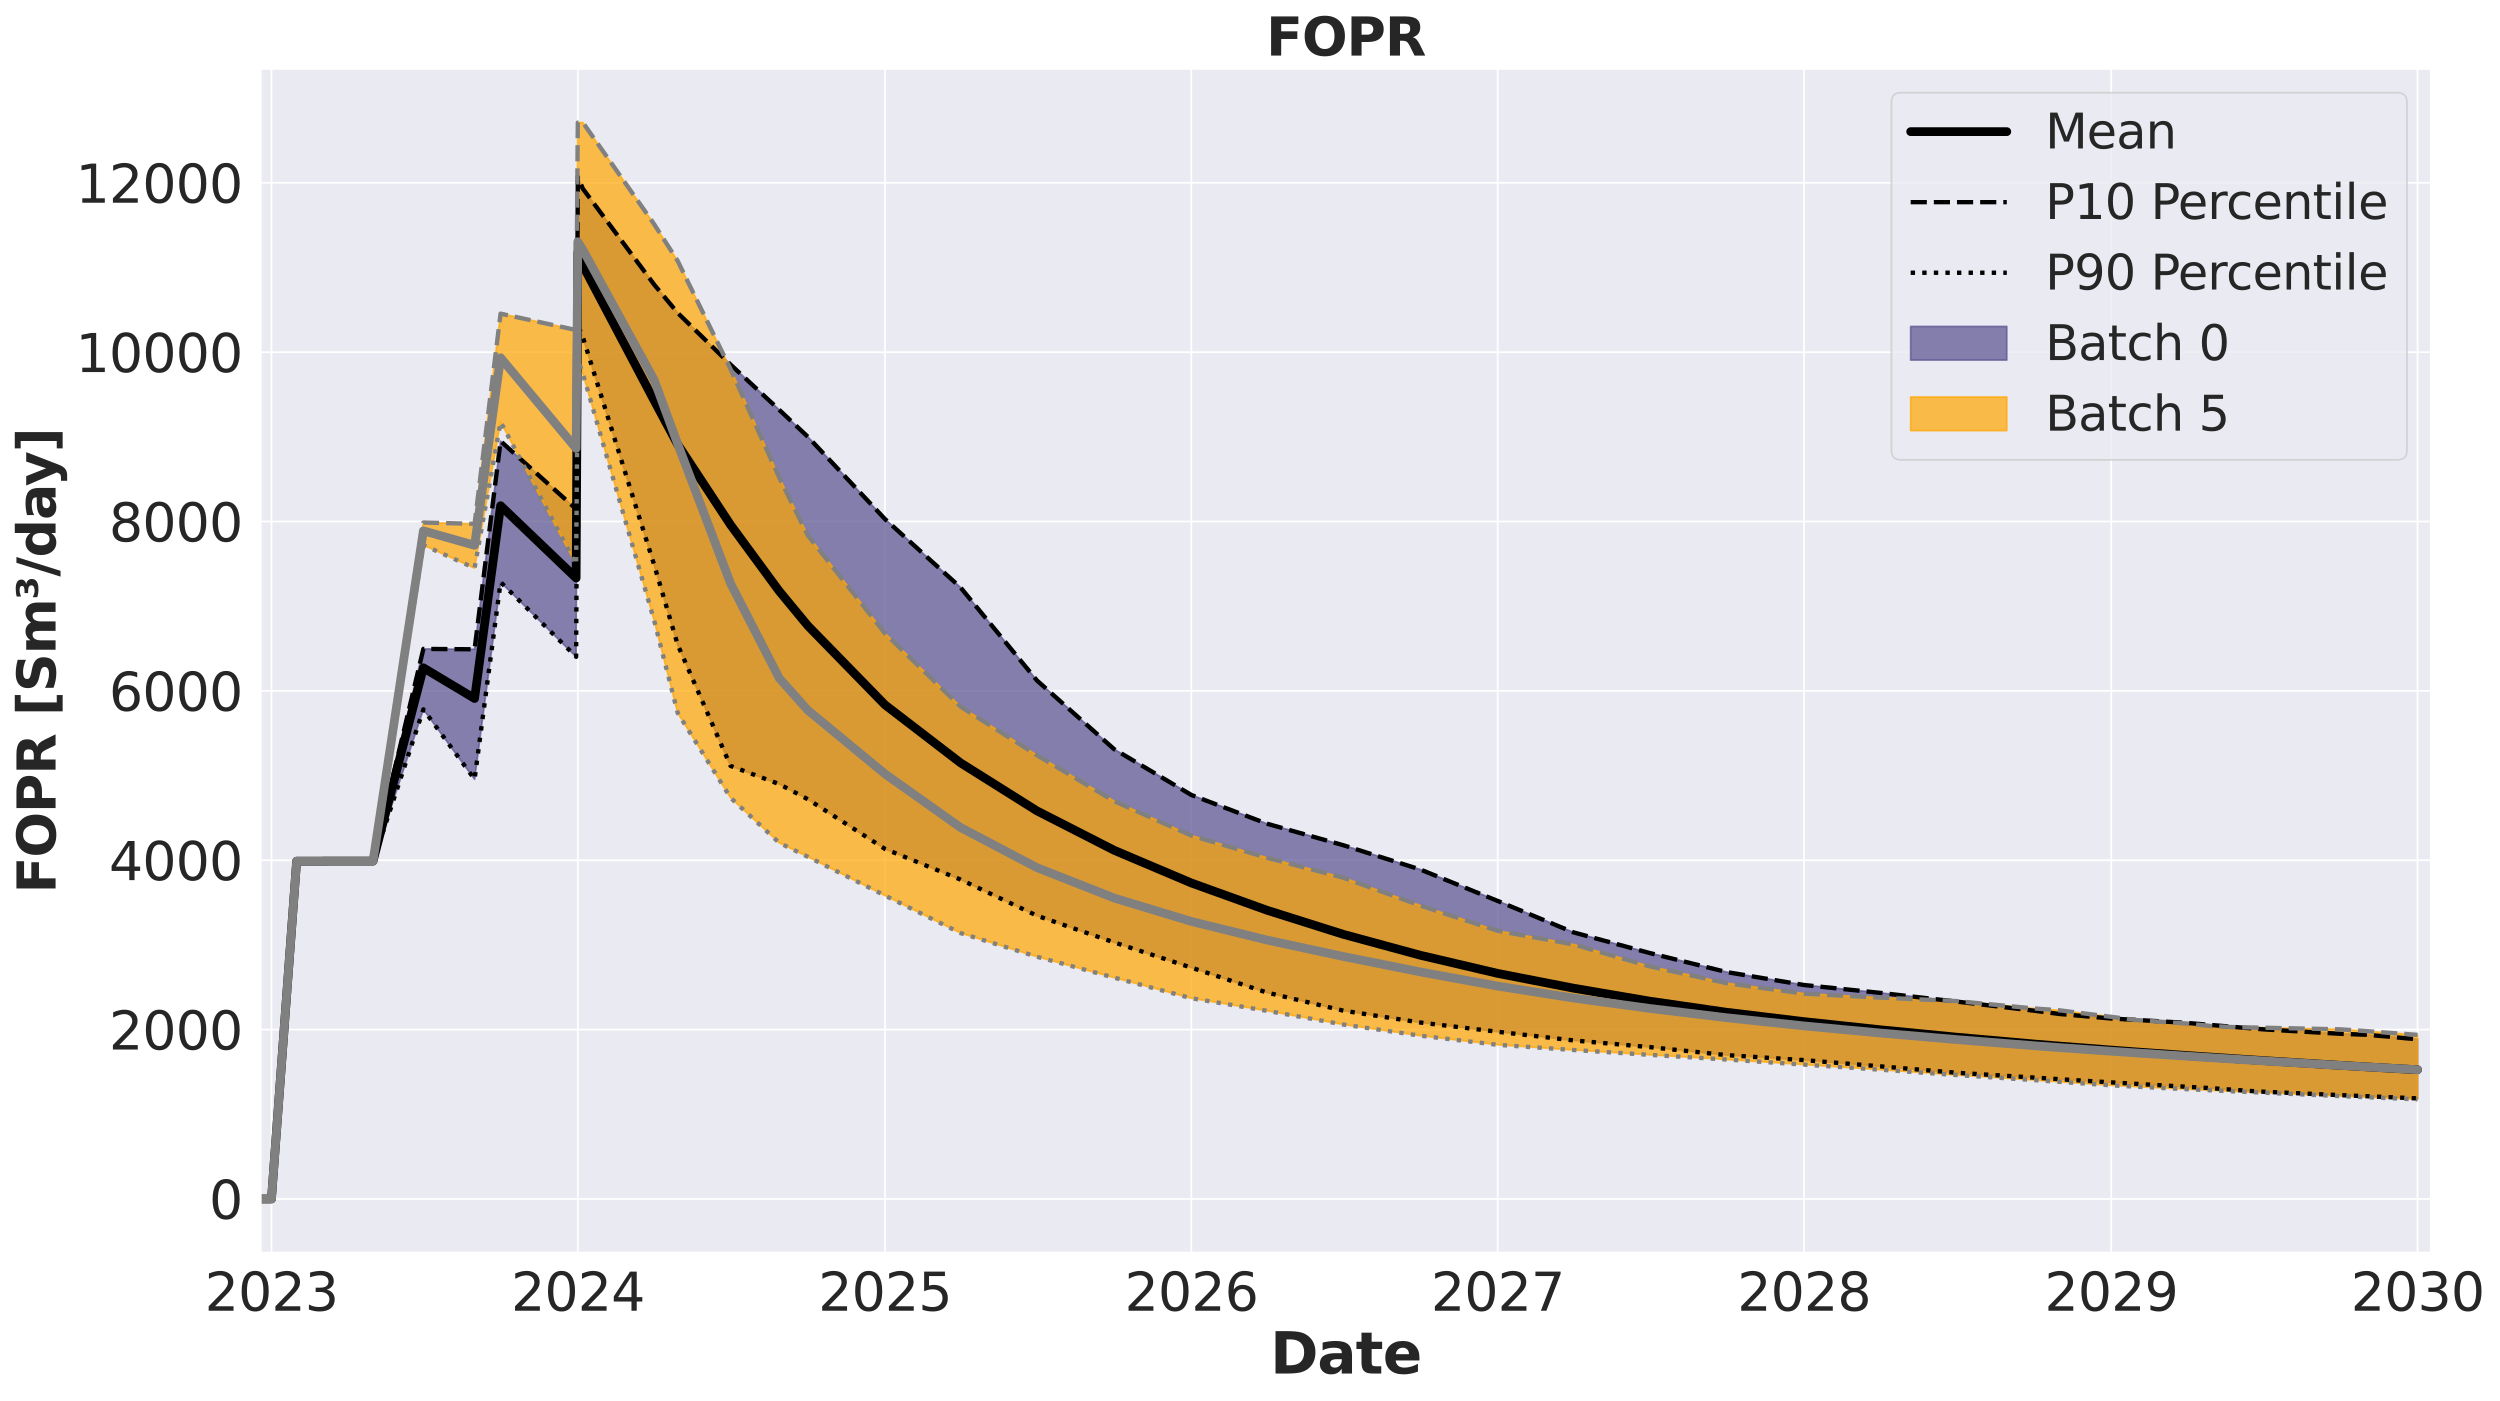<?xml version="1.0" encoding="utf-8" standalone="no"?>
<!DOCTYPE svg PUBLIC "-//W3C//DTD SVG 1.1//EN"
  "http://www.w3.org/Graphics/SVG/1.1/DTD/svg11.dtd">
<svg xmlns:xlink="http://www.w3.org/1999/xlink" width="1144.351pt" height="641.331pt" viewBox="0 0 1144.351 641.331" xmlns="http://www.w3.org/2000/svg" version="1.1">
 <defs>
  <style type="text/css">*{stroke-linejoin: round; stroke-linecap: butt}</style>
 </defs>
 <g id="figure_1">
  <g id="patch_1">
   <path d="M 0 641.331 
L 1144.351 641.331 
L 1144.351 0 
L 0 0 
z
" style="fill: #ffffff"/>
  </g>
  <g id="axes_1">
   <g id="patch_2">
    <path d="M 119.265 573.44 
L 1112.758 573.44 
L 1112.758 31.436 
L 119.265 31.436 
z
" style="fill: #eaeaf2"/>
   </g>
   <g id="matplotlib.axis_1">
    <g id="xtick_1">
     <g id="line2d_1">
      <path d="M 124.259 573.44 
L 124.259 31.436 
" clip-path="url(#pa2d37c5f55)" style="fill: none; stroke: #ffffff; stroke-width: 0.8; stroke-linecap: round"/>
     </g>
     <g id="text_1">
      <!-- 2023 -->
      <g style="fill: #262626" transform="translate(93.719 599.976) scale(0.24 -0.24)">
       <defs>
        <path id="DejaVuSans-32" d="M 1228 531 
L 3431 531 
L 3431 0 
L 469 0 
L 469 531 
Q 828 903 1448 1529 
Q 2069 2156 2228 2338 
Q 2531 2678 2651 2914 
Q 2772 3150 2772 3378 
Q 2772 3750 2511 3984 
Q 2250 4219 1831 4219 
Q 1534 4219 1204 4116 
Q 875 4013 500 3803 
L 500 4441 
Q 881 4594 1212 4672 
Q 1544 4750 1819 4750 
Q 2544 4750 2975 4387 
Q 3406 4025 3406 3419 
Q 3406 3131 3298 2873 
Q 3191 2616 2906 2266 
Q 2828 2175 2409 1742 
Q 1991 1309 1228 531 
z
" transform="scale(0.016)"/>
        <path id="DejaVuSans-30" d="M 2034 4250 
Q 1547 4250 1301 3770 
Q 1056 3291 1056 2328 
Q 1056 1369 1301 889 
Q 1547 409 2034 409 
Q 2525 409 2770 889 
Q 3016 1369 3016 2328 
Q 3016 3291 2770 3770 
Q 2525 4250 2034 4250 
z
M 2034 4750 
Q 2819 4750 3233 4129 
Q 3647 3509 3647 2328 
Q 3647 1150 3233 529 
Q 2819 -91 2034 -91 
Q 1250 -91 836 529 
Q 422 1150 422 2328 
Q 422 3509 836 4129 
Q 1250 4750 2034 4750 
z
" transform="scale(0.016)"/>
        <path id="DejaVuSans-33" d="M 2597 2516 
Q 3050 2419 3304 2112 
Q 3559 1806 3559 1356 
Q 3559 666 3084 287 
Q 2609 -91 1734 -91 
Q 1441 -91 1130 -33 
Q 819 25 488 141 
L 488 750 
Q 750 597 1062 519 
Q 1375 441 1716 441 
Q 2309 441 2620 675 
Q 2931 909 2931 1356 
Q 2931 1769 2642 2001 
Q 2353 2234 1838 2234 
L 1294 2234 
L 1294 2753 
L 1863 2753 
Q 2328 2753 2575 2939 
Q 2822 3125 2822 3475 
Q 2822 3834 2567 4026 
Q 2313 4219 1838 4219 
Q 1578 4219 1281 4162 
Q 984 4106 628 3988 
L 628 4550 
Q 988 4650 1302 4700 
Q 1616 4750 1894 4750 
Q 2613 4750 3031 4423 
Q 3450 4097 3450 3541 
Q 3450 3153 3228 2886 
Q 3006 2619 2597 2516 
z
" transform="scale(0.016)"/>
       </defs>
       <use xlink:href="#DejaVuSans-32"/>
       <use xlink:href="#DejaVuSans-30" transform="translate(63.623 0)"/>
       <use xlink:href="#DejaVuSans-32" transform="translate(127.246 0)"/>
       <use xlink:href="#DejaVuSans-33" transform="translate(190.869 0)"/>
      </g>
     </g>
    </g>
    <g id="xtick_2">
     <g id="line2d_2">
      <path d="M 264.486 573.44 
L 264.486 31.436 
" clip-path="url(#pa2d37c5f55)" style="fill: none; stroke: #ffffff; stroke-width: 0.8; stroke-linecap: round"/>
     </g>
     <g id="text_2">
      <!-- 2024 -->
      <g style="fill: #262626" transform="translate(233.946 599.976) scale(0.24 -0.24)">
       <defs>
        <path id="DejaVuSans-34" d="M 2419 4116 
L 825 1625 
L 2419 1625 
L 2419 4116 
z
M 2253 4666 
L 3047 4666 
L 3047 1625 
L 3713 1625 
L 3713 1100 
L 3047 1100 
L 3047 0 
L 2419 0 
L 2419 1100 
L 313 1100 
L 313 1709 
L 2253 4666 
z
" transform="scale(0.016)"/>
       </defs>
       <use xlink:href="#DejaVuSans-32"/>
       <use xlink:href="#DejaVuSans-30" transform="translate(63.623 0)"/>
       <use xlink:href="#DejaVuSans-32" transform="translate(127.246 0)"/>
       <use xlink:href="#DejaVuSans-34" transform="translate(190.869 0)"/>
      </g>
     </g>
    </g>
    <g id="xtick_3">
     <g id="line2d_3">
      <path d="M 405.096 573.44 
L 405.096 31.436 
" clip-path="url(#pa2d37c5f55)" style="fill: none; stroke: #ffffff; stroke-width: 0.8; stroke-linecap: round"/>
     </g>
     <g id="text_3">
      <!-- 2025 -->
      <g style="fill: #262626" transform="translate(374.556 599.976) scale(0.24 -0.24)">
       <defs>
        <path id="DejaVuSans-35" d="M 691 4666 
L 3169 4666 
L 3169 4134 
L 1269 4134 
L 1269 2991 
Q 1406 3038 1543 3061 
Q 1681 3084 1819 3084 
Q 2600 3084 3056 2656 
Q 3513 2228 3513 1497 
Q 3513 744 3044 326 
Q 2575 -91 1722 -91 
Q 1428 -91 1123 -41 
Q 819 9 494 109 
L 494 744 
Q 775 591 1075 516 
Q 1375 441 1709 441 
Q 2250 441 2565 725 
Q 2881 1009 2881 1497 
Q 2881 1984 2565 2268 
Q 2250 2553 1709 2553 
Q 1456 2553 1204 2497 
Q 953 2441 691 2322 
L 691 4666 
z
" transform="scale(0.016)"/>
       </defs>
       <use xlink:href="#DejaVuSans-32"/>
       <use xlink:href="#DejaVuSans-30" transform="translate(63.623 0)"/>
       <use xlink:href="#DejaVuSans-32" transform="translate(127.246 0)"/>
       <use xlink:href="#DejaVuSans-35" transform="translate(190.869 0)"/>
      </g>
     </g>
    </g>
    <g id="xtick_4">
     <g id="line2d_4">
      <path d="M 545.322 573.44 
L 545.322 31.436 
" clip-path="url(#pa2d37c5f55)" style="fill: none; stroke: #ffffff; stroke-width: 0.8; stroke-linecap: round"/>
     </g>
     <g id="text_4">
      <!-- 2026 -->
      <g style="fill: #262626" transform="translate(514.782 599.976) scale(0.24 -0.24)">
       <defs>
        <path id="DejaVuSans-36" d="M 2113 2584 
Q 1688 2584 1439 2293 
Q 1191 2003 1191 1497 
Q 1191 994 1439 701 
Q 1688 409 2113 409 
Q 2538 409 2786 701 
Q 3034 994 3034 1497 
Q 3034 2003 2786 2293 
Q 2538 2584 2113 2584 
z
M 3366 4563 
L 3366 3988 
Q 3128 4100 2886 4159 
Q 2644 4219 2406 4219 
Q 1781 4219 1451 3797 
Q 1122 3375 1075 2522 
Q 1259 2794 1537 2939 
Q 1816 3084 2150 3084 
Q 2853 3084 3261 2657 
Q 3669 2231 3669 1497 
Q 3669 778 3244 343 
Q 2819 -91 2113 -91 
Q 1303 -91 875 529 
Q 447 1150 447 2328 
Q 447 3434 972 4092 
Q 1497 4750 2381 4750 
Q 2619 4750 2861 4703 
Q 3103 4656 3366 4563 
z
" transform="scale(0.016)"/>
       </defs>
       <use xlink:href="#DejaVuSans-32"/>
       <use xlink:href="#DejaVuSans-30" transform="translate(63.623 0)"/>
       <use xlink:href="#DejaVuSans-32" transform="translate(127.246 0)"/>
       <use xlink:href="#DejaVuSans-36" transform="translate(190.869 0)"/>
      </g>
     </g>
    </g>
    <g id="xtick_5">
     <g id="line2d_5">
      <path d="M 685.548 573.44 
L 685.548 31.436 
" clip-path="url(#pa2d37c5f55)" style="fill: none; stroke: #ffffff; stroke-width: 0.8; stroke-linecap: round"/>
     </g>
     <g id="text_5">
      <!-- 2027 -->
      <g style="fill: #262626" transform="translate(655.008 599.976) scale(0.24 -0.24)">
       <defs>
        <path id="DejaVuSans-37" d="M 525 4666 
L 3525 4666 
L 3525 4397 
L 1831 0 
L 1172 0 
L 2766 4134 
L 525 4134 
L 525 4666 
z
" transform="scale(0.016)"/>
       </defs>
       <use xlink:href="#DejaVuSans-32"/>
       <use xlink:href="#DejaVuSans-30" transform="translate(63.623 0)"/>
       <use xlink:href="#DejaVuSans-32" transform="translate(127.246 0)"/>
       <use xlink:href="#DejaVuSans-37" transform="translate(190.869 0)"/>
      </g>
     </g>
    </g>
    <g id="xtick_6">
     <g id="line2d_6">
      <path d="M 825.774 573.44 
L 825.774 31.436 
" clip-path="url(#pa2d37c5f55)" style="fill: none; stroke: #ffffff; stroke-width: 0.8; stroke-linecap: round"/>
     </g>
     <g id="text_6">
      <!-- 2028 -->
      <g style="fill: #262626" transform="translate(795.234 599.976) scale(0.24 -0.24)">
       <defs>
        <path id="DejaVuSans-38" d="M 2034 2216 
Q 1584 2216 1326 1975 
Q 1069 1734 1069 1313 
Q 1069 891 1326 650 
Q 1584 409 2034 409 
Q 2484 409 2743 651 
Q 3003 894 3003 1313 
Q 3003 1734 2745 1975 
Q 2488 2216 2034 2216 
z
M 1403 2484 
Q 997 2584 770 2862 
Q 544 3141 544 3541 
Q 544 4100 942 4425 
Q 1341 4750 2034 4750 
Q 2731 4750 3128 4425 
Q 3525 4100 3525 3541 
Q 3525 3141 3298 2862 
Q 3072 2584 2669 2484 
Q 3125 2378 3379 2068 
Q 3634 1759 3634 1313 
Q 3634 634 3220 271 
Q 2806 -91 2034 -91 
Q 1263 -91 848 271 
Q 434 634 434 1313 
Q 434 1759 690 2068 
Q 947 2378 1403 2484 
z
M 1172 3481 
Q 1172 3119 1398 2916 
Q 1625 2713 2034 2713 
Q 2441 2713 2670 2916 
Q 2900 3119 2900 3481 
Q 2900 3844 2670 4047 
Q 2441 4250 2034 4250 
Q 1625 4250 1398 4047 
Q 1172 3844 1172 3481 
z
" transform="scale(0.016)"/>
       </defs>
       <use xlink:href="#DejaVuSans-32"/>
       <use xlink:href="#DejaVuSans-30" transform="translate(63.623 0)"/>
       <use xlink:href="#DejaVuSans-32" transform="translate(127.246 0)"/>
       <use xlink:href="#DejaVuSans-38" transform="translate(190.869 0)"/>
      </g>
     </g>
    </g>
    <g id="xtick_7">
     <g id="line2d_7">
      <path d="M 966.385 573.44 
L 966.385 31.436 
" clip-path="url(#pa2d37c5f55)" style="fill: none; stroke: #ffffff; stroke-width: 0.8; stroke-linecap: round"/>
     </g>
     <g id="text_7">
      <!-- 2029 -->
      <g style="fill: #262626" transform="translate(935.845 599.976) scale(0.24 -0.24)">
       <defs>
        <path id="DejaVuSans-39" d="M 703 97 
L 703 672 
Q 941 559 1184 500 
Q 1428 441 1663 441 
Q 2288 441 2617 861 
Q 2947 1281 2994 2138 
Q 2813 1869 2534 1725 
Q 2256 1581 1919 1581 
Q 1219 1581 811 2004 
Q 403 2428 403 3163 
Q 403 3881 828 4315 
Q 1253 4750 1959 4750 
Q 2769 4750 3195 4129 
Q 3622 3509 3622 2328 
Q 3622 1225 3098 567 
Q 2575 -91 1691 -91 
Q 1453 -91 1209 -44 
Q 966 3 703 97 
z
M 1959 2075 
Q 2384 2075 2632 2365 
Q 2881 2656 2881 3163 
Q 2881 3666 2632 3958 
Q 2384 4250 1959 4250 
Q 1534 4250 1286 3958 
Q 1038 3666 1038 3163 
Q 1038 2656 1286 2365 
Q 1534 2075 1959 2075 
z
" transform="scale(0.016)"/>
       </defs>
       <use xlink:href="#DejaVuSans-32"/>
       <use xlink:href="#DejaVuSans-30" transform="translate(63.623 0)"/>
       <use xlink:href="#DejaVuSans-32" transform="translate(127.246 0)"/>
       <use xlink:href="#DejaVuSans-39" transform="translate(190.869 0)"/>
      </g>
     </g>
    </g>
    <g id="xtick_8">
     <g id="line2d_8">
      <path d="M 1106.611 573.44 
L 1106.611 31.436 
" clip-path="url(#pa2d37c5f55)" style="fill: none; stroke: #ffffff; stroke-width: 0.8; stroke-linecap: round"/>
     </g>
     <g id="text_8">
      <!-- 2030 -->
      <g style="fill: #262626" transform="translate(1076.071 599.976) scale(0.24 -0.24)">
       <use xlink:href="#DejaVuSans-32"/>
       <use xlink:href="#DejaVuSans-30" transform="translate(63.623 0)"/>
       <use xlink:href="#DejaVuSans-33" transform="translate(127.246 0)"/>
       <use xlink:href="#DejaVuSans-30" transform="translate(190.869 0)"/>
      </g>
     </g>
    </g>
    <g id="text_9">
     <!-- Date -->
     <g style="fill: #262626" transform="translate(581.415 628.724) scale(0.26 -0.26)">
      <defs>
       <path id="DejaVuSans-Bold-44" d="M 1791 3756 
L 1791 909 
L 2222 909 
Q 2959 909 3348 1275 
Q 3738 1641 3738 2338 
Q 3738 3031 3350 3393 
Q 2963 3756 2222 3756 
L 1791 3756 
z
M 588 4666 
L 1856 4666 
Q 2919 4666 3439 4514 
Q 3959 4363 4331 4000 
Q 4659 3684 4818 3271 
Q 4978 2859 4978 2338 
Q 4978 1809 4818 1395 
Q 4659 981 4331 666 
Q 3956 303 3431 151 
Q 2906 0 1856 0 
L 588 0 
L 588 4666 
z
" transform="scale(0.016)"/>
       <path id="DejaVuSans-Bold-61" d="M 2106 1575 
Q 1756 1575 1579 1456 
Q 1403 1338 1403 1106 
Q 1403 894 1545 773 
Q 1688 653 1941 653 
Q 2256 653 2472 879 
Q 2688 1106 2688 1447 
L 2688 1575 
L 2106 1575 
z
M 3816 1997 
L 3816 0 
L 2688 0 
L 2688 519 
Q 2463 200 2181 54 
Q 1900 -91 1497 -91 
Q 953 -91 614 226 
Q 275 544 275 1050 
Q 275 1666 698 1953 
Q 1122 2241 2028 2241 
L 2688 2241 
L 2688 2328 
Q 2688 2594 2478 2717 
Q 2269 2841 1825 2841 
Q 1466 2841 1156 2769 
Q 847 2697 581 2553 
L 581 3406 
Q 941 3494 1303 3539 
Q 1666 3584 2028 3584 
Q 2975 3584 3395 3211 
Q 3816 2838 3816 1997 
z
" transform="scale(0.016)"/>
       <path id="DejaVuSans-Bold-74" d="M 1759 4494 
L 1759 3500 
L 2913 3500 
L 2913 2700 
L 1759 2700 
L 1759 1216 
Q 1759 972 1856 886 
Q 1953 800 2241 800 
L 2816 800 
L 2816 0 
L 1856 0 
Q 1194 0 917 276 
Q 641 553 641 1216 
L 641 2700 
L 84 2700 
L 84 3500 
L 641 3500 
L 641 4494 
L 1759 4494 
z
" transform="scale(0.016)"/>
       <path id="DejaVuSans-Bold-65" d="M 4031 1759 
L 4031 1441 
L 1416 1441 
Q 1456 1047 1700 850 
Q 1944 653 2381 653 
Q 2734 653 3104 758 
Q 3475 863 3866 1075 
L 3866 213 
Q 3469 63 3072 -14 
Q 2675 -91 2278 -91 
Q 1328 -91 801 392 
Q 275 875 275 1747 
Q 275 2603 792 3093 
Q 1309 3584 2216 3584 
Q 3041 3584 3536 3087 
Q 4031 2591 4031 1759 
z
M 2881 2131 
Q 2881 2450 2695 2645 
Q 2509 2841 2209 2841 
Q 1884 2841 1681 2658 
Q 1478 2475 1428 2131 
L 2881 2131 
z
" transform="scale(0.016)"/>
      </defs>
      <use xlink:href="#DejaVuSans-Bold-44"/>
      <use xlink:href="#DejaVuSans-Bold-61" transform="translate(83.008 0)"/>
      <use xlink:href="#DejaVuSans-Bold-74" transform="translate(150.488 0)"/>
      <use xlink:href="#DejaVuSans-Bold-65" transform="translate(198.291 0)"/>
     </g>
    </g>
   </g>
   <g id="matplotlib.axis_2">
    <g id="ytick_1">
     <g id="line2d_9">
      <path d="M 119.265 548.804 
L 1112.758 548.804 
" clip-path="url(#pa2d37c5f55)" style="fill: none; stroke: #ffffff; stroke-width: 0.8; stroke-linecap: round"/>
     </g>
     <g id="text_10">
      <!-- 0 -->
      <g style="fill: #262626" transform="translate(95.695 557.922) scale(0.24 -0.24)">
       <use xlink:href="#DejaVuSans-30"/>
      </g>
     </g>
    </g>
    <g id="ytick_2">
     <g id="line2d_10">
      <path d="M 119.265 471.284 
L 1112.758 471.284 
" clip-path="url(#pa2d37c5f55)" style="fill: none; stroke: #ffffff; stroke-width: 0.8; stroke-linecap: round"/>
     </g>
     <g id="text_11">
      <!-- 2000 -->
      <g style="fill: #262626" transform="translate(49.885 480.402) scale(0.24 -0.24)">
       <use xlink:href="#DejaVuSans-32"/>
       <use xlink:href="#DejaVuSans-30" transform="translate(63.623 0)"/>
       <use xlink:href="#DejaVuSans-30" transform="translate(127.246 0)"/>
       <use xlink:href="#DejaVuSans-30" transform="translate(190.869 0)"/>
      </g>
     </g>
    </g>
    <g id="ytick_3">
     <g id="line2d_11">
      <path d="M 119.265 393.764 
L 1112.758 393.764 
" clip-path="url(#pa2d37c5f55)" style="fill: none; stroke: #ffffff; stroke-width: 0.8; stroke-linecap: round"/>
     </g>
     <g id="text_12">
      <!-- 4000 -->
      <g style="fill: #262626" transform="translate(49.885 402.882) scale(0.24 -0.24)">
       <use xlink:href="#DejaVuSans-34"/>
       <use xlink:href="#DejaVuSans-30" transform="translate(63.623 0)"/>
       <use xlink:href="#DejaVuSans-30" transform="translate(127.246 0)"/>
       <use xlink:href="#DejaVuSans-30" transform="translate(190.869 0)"/>
      </g>
     </g>
    </g>
    <g id="ytick_4">
     <g id="line2d_12">
      <path d="M 119.265 316.245 
L 1112.758 316.245 
" clip-path="url(#pa2d37c5f55)" style="fill: none; stroke: #ffffff; stroke-width: 0.8; stroke-linecap: round"/>
     </g>
     <g id="text_13">
      <!-- 6000 -->
      <g style="fill: #262626" transform="translate(49.885 325.363) scale(0.24 -0.24)">
       <use xlink:href="#DejaVuSans-36"/>
       <use xlink:href="#DejaVuSans-30" transform="translate(63.623 0)"/>
       <use xlink:href="#DejaVuSans-30" transform="translate(127.246 0)"/>
       <use xlink:href="#DejaVuSans-30" transform="translate(190.869 0)"/>
      </g>
     </g>
    </g>
    <g id="ytick_5">
     <g id="line2d_13">
      <path d="M 119.265 238.725 
L 1112.758 238.725 
" clip-path="url(#pa2d37c5f55)" style="fill: none; stroke: #ffffff; stroke-width: 0.8; stroke-linecap: round"/>
     </g>
     <g id="text_14">
      <!-- 8000 -->
      <g style="fill: #262626" transform="translate(49.885 247.843) scale(0.24 -0.24)">
       <use xlink:href="#DejaVuSans-38"/>
       <use xlink:href="#DejaVuSans-30" transform="translate(63.623 0)"/>
       <use xlink:href="#DejaVuSans-30" transform="translate(127.246 0)"/>
       <use xlink:href="#DejaVuSans-30" transform="translate(190.869 0)"/>
      </g>
     </g>
    </g>
    <g id="ytick_6">
     <g id="line2d_14">
      <path d="M 119.265 161.205 
L 1112.758 161.205 
" clip-path="url(#pa2d37c5f55)" style="fill: none; stroke: #ffffff; stroke-width: 0.8; stroke-linecap: round"/>
     </g>
     <g id="text_15">
      <!-- 10000 -->
      <g style="fill: #262626" transform="translate(34.615 170.323) scale(0.24 -0.24)">
       <defs>
        <path id="DejaVuSans-31" d="M 794 531 
L 1825 531 
L 1825 4091 
L 703 3866 
L 703 4441 
L 1819 4666 
L 2450 4666 
L 2450 531 
L 3481 531 
L 3481 0 
L 794 0 
L 794 531 
z
" transform="scale(0.016)"/>
       </defs>
       <use xlink:href="#DejaVuSans-31"/>
       <use xlink:href="#DejaVuSans-30" transform="translate(63.623 0)"/>
       <use xlink:href="#DejaVuSans-30" transform="translate(127.246 0)"/>
       <use xlink:href="#DejaVuSans-30" transform="translate(190.869 0)"/>
       <use xlink:href="#DejaVuSans-30" transform="translate(254.492 0)"/>
      </g>
     </g>
    </g>
    <g id="ytick_7">
     <g id="line2d_15">
      <path d="M 119.265 83.686 
L 1112.758 83.686 
" clip-path="url(#pa2d37c5f55)" style="fill: none; stroke: #ffffff; stroke-width: 0.8; stroke-linecap: round"/>
     </g>
     <g id="text_16">
      <!-- 12000 -->
      <g style="fill: #262626" transform="translate(34.615 92.804) scale(0.24 -0.24)">
       <use xlink:href="#DejaVuSans-31"/>
       <use xlink:href="#DejaVuSans-32" transform="translate(63.623 0)"/>
       <use xlink:href="#DejaVuSans-30" transform="translate(127.246 0)"/>
       <use xlink:href="#DejaVuSans-30" transform="translate(190.869 0)"/>
       <use xlink:href="#DejaVuSans-30" transform="translate(254.492 0)"/>
      </g>
     </g>
    </g>
    <g id="text_17">
     <!-- FOPR [Sm³/day] -->
     <g style="fill: #262626" transform="translate(25.436 408.94) rotate(-90) scale(0.24 -0.24)">
      <defs>
       <path id="DejaVuSans-Bold-46" d="M 588 4666 
L 3834 4666 
L 3834 3756 
L 1791 3756 
L 1791 2888 
L 3713 2888 
L 3713 1978 
L 1791 1978 
L 1791 0 
L 588 0 
L 588 4666 
z
" transform="scale(0.016)"/>
       <path id="DejaVuSans-Bold-4f" d="M 2719 3878 
Q 2169 3878 1866 3472 
Q 1563 3066 1563 2328 
Q 1563 1594 1866 1187 
Q 2169 781 2719 781 
Q 3272 781 3575 1187 
Q 3878 1594 3878 2328 
Q 3878 3066 3575 3472 
Q 3272 3878 2719 3878 
z
M 2719 4750 
Q 3844 4750 4481 4106 
Q 5119 3463 5119 2328 
Q 5119 1197 4481 553 
Q 3844 -91 2719 -91 
Q 1597 -91 958 553 
Q 319 1197 319 2328 
Q 319 3463 958 4106 
Q 1597 4750 2719 4750 
z
" transform="scale(0.016)"/>
       <path id="DejaVuSans-Bold-50" d="M 588 4666 
L 2584 4666 
Q 3475 4666 3951 4270 
Q 4428 3875 4428 3144 
Q 4428 2409 3951 2014 
Q 3475 1619 2584 1619 
L 1791 1619 
L 1791 0 
L 588 0 
L 588 4666 
z
M 1791 3794 
L 1791 2491 
L 2456 2491 
Q 2806 2491 2997 2661 
Q 3188 2831 3188 3144 
Q 3188 3456 2997 3625 
Q 2806 3794 2456 3794 
L 1791 3794 
z
" transform="scale(0.016)"/>
       <path id="DejaVuSans-Bold-52" d="M 2297 2597 
Q 2675 2597 2839 2737 
Q 3003 2878 3003 3200 
Q 3003 3519 2839 3656 
Q 2675 3794 2297 3794 
L 1791 3794 
L 1791 2597 
L 2297 2597 
z
M 1791 1766 
L 1791 0 
L 588 0 
L 588 4666 
L 2425 4666 
Q 3347 4666 3776 4356 
Q 4206 4047 4206 3378 
Q 4206 2916 3982 2619 
Q 3759 2322 3309 2181 
Q 3556 2125 3751 1926 
Q 3947 1728 4147 1325 
L 4800 0 
L 3519 0 
L 2950 1159 
Q 2778 1509 2601 1637 
Q 2425 1766 2131 1766 
L 1791 1766 
z
" transform="scale(0.016)"/>
       <path id="DejaVuSans-Bold-20" transform="scale(0.016)"/>
       <path id="DejaVuSans-Bold-5b" d="M 550 4863 
L 2491 4863 
L 2491 4159 
L 1613 4159 
L 1613 -141 
L 2491 -141 
L 2491 -844 
L 550 -844 
L 550 4863 
z
" transform="scale(0.016)"/>
       <path id="DejaVuSans-Bold-53" d="M 3834 4519 
L 3834 3531 
Q 3450 3703 3084 3790 
Q 2719 3878 2394 3878 
Q 1963 3878 1756 3759 
Q 1550 3641 1550 3391 
Q 1550 3203 1689 3098 
Q 1828 2994 2194 2919 
L 2706 2816 
Q 3484 2659 3812 2340 
Q 4141 2022 4141 1434 
Q 4141 663 3683 286 
Q 3225 -91 2284 -91 
Q 1841 -91 1394 -6 
Q 947 78 500 244 
L 500 1259 
Q 947 1022 1364 901 
Q 1781 781 2169 781 
Q 2563 781 2772 912 
Q 2981 1044 2981 1288 
Q 2981 1506 2839 1625 
Q 2697 1744 2272 1838 
L 1806 1941 
Q 1106 2091 782 2419 
Q 459 2747 459 3303 
Q 459 4000 909 4375 
Q 1359 4750 2203 4750 
Q 2588 4750 2994 4692 
Q 3400 4634 3834 4519 
z
" transform="scale(0.016)"/>
       <path id="DejaVuSans-Bold-6d" d="M 3781 2919 
Q 3994 3244 4286 3414 
Q 4578 3584 4928 3584 
Q 5531 3584 5847 3212 
Q 6163 2841 6163 2131 
L 6163 0 
L 5038 0 
L 5038 1825 
Q 5041 1866 5042 1909 
Q 5044 1953 5044 2034 
Q 5044 2406 4934 2573 
Q 4825 2741 4581 2741 
Q 4263 2741 4089 2478 
Q 3916 2216 3909 1719 
L 3909 0 
L 2784 0 
L 2784 1825 
Q 2784 2406 2684 2573 
Q 2584 2741 2328 2741 
Q 2006 2741 1831 2477 
Q 1656 2213 1656 1722 
L 1656 0 
L 531 0 
L 531 3500 
L 1656 3500 
L 1656 2988 
Q 1863 3284 2130 3434 
Q 2397 3584 2719 3584 
Q 3081 3584 3359 3409 
Q 3638 3234 3781 2919 
z
" transform="scale(0.016)"/>
       <path id="DejaVuSans-Bold-b3" d="M 1850 3500 
Q 2138 3444 2297 3272 
Q 2456 3100 2456 2847 
Q 2456 2444 2147 2242 
Q 1838 2041 1209 2041 
Q 956 2041 725 2077 
Q 494 2113 281 2181 
L 281 2725 
Q 488 2613 688 2555 
Q 888 2497 1075 2497 
Q 1372 2497 1534 2597 
Q 1697 2697 1697 2881 
Q 1697 3081 1530 3176 
Q 1363 3272 1006 3272 
L 775 3272 
L 775 3700 
L 1038 3700 
Q 1344 3700 1484 3773 
Q 1625 3847 1625 4006 
Q 1625 4147 1503 4217 
Q 1381 4288 1131 4288 
Q 969 4288 776 4247 
Q 584 4206 366 4122 
L 366 4641 
Q 569 4694 805 4722 
Q 1041 4750 1313 4750 
Q 1834 4750 2111 4575 
Q 2388 4400 2388 4072 
Q 2388 3856 2247 3706 
Q 2106 3556 1850 3500 
z
" transform="scale(0.016)"/>
       <path id="DejaVuSans-Bold-2f" d="M 1644 4666 
L 2338 4666 
L 691 -594 
L 0 -594 
L 1644 4666 
z
" transform="scale(0.016)"/>
       <path id="DejaVuSans-Bold-64" d="M 2919 2988 
L 2919 4863 
L 4044 4863 
L 4044 0 
L 2919 0 
L 2919 506 
Q 2688 197 2409 53 
Q 2131 -91 1766 -91 
Q 1119 -91 703 423 
Q 288 938 288 1747 
Q 288 2556 703 3070 
Q 1119 3584 1766 3584 
Q 2128 3584 2408 3439 
Q 2688 3294 2919 2988 
z
M 2181 722 
Q 2541 722 2730 984 
Q 2919 1247 2919 1747 
Q 2919 2247 2730 2509 
Q 2541 2772 2181 2772 
Q 1825 2772 1636 2509 
Q 1447 2247 1447 1747 
Q 1447 1247 1636 984 
Q 1825 722 2181 722 
z
" transform="scale(0.016)"/>
       <path id="DejaVuSans-Bold-79" d="M 78 3500 
L 1197 3500 
L 2138 1125 
L 2938 3500 
L 4056 3500 
L 2584 -331 
Q 2363 -916 2067 -1148 
Q 1772 -1381 1288 -1381 
L 641 -1381 
L 641 -647 
L 991 -647 
Q 1275 -647 1404 -556 
Q 1534 -466 1606 -231 
L 1638 -134 
L 78 3500 
z
" transform="scale(0.016)"/>
       <path id="DejaVuSans-Bold-5d" d="M 2375 -844 
L 434 -844 
L 434 -141 
L 1313 -141 
L 1313 4159 
L 434 4159 
L 434 4863 
L 2375 4863 
L 2375 -844 
z
" transform="scale(0.016)"/>
      </defs>
      <use xlink:href="#DejaVuSans-Bold-46"/>
      <use xlink:href="#DejaVuSans-Bold-4f" transform="translate(68.311 0)"/>
      <use xlink:href="#DejaVuSans-Bold-50" transform="translate(153.32 0)"/>
      <use xlink:href="#DejaVuSans-Bold-52" transform="translate(226.611 0)"/>
      <use xlink:href="#DejaVuSans-Bold-20" transform="translate(303.613 0)"/>
      <use xlink:href="#DejaVuSans-Bold-5b" transform="translate(338.428 0)"/>
      <use xlink:href="#DejaVuSans-Bold-53" transform="translate(384.131 0)"/>
      <use xlink:href="#DejaVuSans-Bold-6d" transform="translate(456.152 0)"/>
      <use xlink:href="#DejaVuSans-Bold-b3" transform="translate(560.352 0)"/>
      <use xlink:href="#DejaVuSans-Bold-2f" transform="translate(604.15 0)"/>
      <use xlink:href="#DejaVuSans-Bold-64" transform="translate(640.674 0)"/>
      <use xlink:href="#DejaVuSans-Bold-61" transform="translate(712.256 0)"/>
      <use xlink:href="#DejaVuSans-Bold-79" transform="translate(776.611 0)"/>
      <use xlink:href="#DejaVuSans-Bold-5d" transform="translate(841.797 0)"/>
     </g>
    </g>
   </g>
   <g id="FillBetweenPolyCollection_1">
    <defs>
     <path id="m02eecf9d83" d="M 78.542 -92.527 
L 78.542 -92.527 
L 79.694 -92.527 
L 83.152 -92.527 
L 93.525 -92.527 
L 105.05 -92.527 
L 116.576 -92.527 
L 124.259 -92.527 
L 135.785 -246.625 
L 158.836 -246.7 
L 164.79 -246.707 
L 170.745 -246.724 
L 193.796 -316.618 
L 217.231 -284.618 
L 229.141 -374.865 
L 263.717 -340.688 
L 264.486 -492.557 
L 266.791 -486.99 
L 299.446 -382.728 
L 310.203 -346.205 
L 334.407 -290.727 
L 356.689 -282.41 
L 369.751 -275.494 
L 405.096 -252.739 
L 439.672 -238.722 
L 474.633 -222.185 
L 509.977 -209.958 
L 545.322 -198.413 
L 579.898 -187.004 
L 614.859 -178.718 
L 650.204 -173.271 
L 685.548 -169.058 
L 720.125 -165.103 
L 755.085 -162.035 
L 790.43 -158.354 
L 825.774 -156.071 
L 860.735 -153.223 
L 895.695 -150.282 
L 931.04 -148.089 
L 942.566 -147.344 
L 966.385 -145.88 
L 977.91 -145.207 
L 1000.961 -143.865 
L 1012.487 -143.211 
L 1024.012 -142.381 
L 1029.967 -141.951 
L 1035.922 -141.616 
L 1071.266 -140.045 
L 1082.792 -139.563 
L 1094.317 -139.095 
L 1100.464 -138.821 
L 1106.611 -138.548 
L 1106.611 -165.606 
L 1106.611 -165.606 
L 1100.464 -166.147 
L 1094.317 -166.757 
L 1082.792 -167.698 
L 1071.266 -168.125 
L 1035.922 -170.157 
L 1029.967 -170.651 
L 1024.012 -171.149 
L 1012.487 -172.121 
L 1000.961 -173.115 
L 977.91 -174.476 
L 966.385 -175.111 
L 942.566 -177.21 
L 931.04 -178.699 
L 895.695 -182.861 
L 860.735 -186.846 
L 825.774 -190.459 
L 790.43 -196.355 
L 755.085 -205.103 
L 720.125 -214.587 
L 685.548 -228.936 
L 650.204 -243.297 
L 614.859 -254.445 
L 579.898 -264.304 
L 545.322 -277.446 
L 509.977 -298.409 
L 474.633 -329.868 
L 439.672 -372.425 
L 405.096 -403.72 
L 369.751 -441.428 
L 356.689 -453.725 
L 334.407 -474.434 
L 310.203 -498.094 
L 299.446 -511.054 
L 266.791 -554.956 
L 264.486 -560.298 
L 263.717 -408.355 
L 229.141 -439.393 
L 217.231 -344.121 
L 193.796 -344.302 
L 170.745 -247.492 
L 164.79 -247.493 
L 158.836 -247.491 
L 135.785 -247.482 
L 124.259 -92.527 
L 116.576 -92.527 
L 105.05 -92.527 
L 93.525 -92.527 
L 83.152 -92.527 
L 79.694 -92.527 
L 78.542 -92.527 
z
" style="stroke: #58508d; stroke-opacity: 0.7; stroke-width: 0.8"/>
    </defs>
    <g clip-path="url(#pa2d37c5f55)">
     <use xlink:href="#m02eecf9d83" x="0" y="641.331" style="fill: #58508d; fill-opacity: 0.7; stroke: #58508d; stroke-opacity: 0.7; stroke-width: 0.8"/>
    </g>
   </g>
   <g id="FillBetweenPolyCollection_2">
    <defs>
     <path id="md16d695129" d="M 78.542 -92.527 
L 78.542 -92.527 
L 79.694 -92.527 
L 83.152 -92.527 
L 93.525 -92.527 
L 105.05 -92.527 
L 116.576 -92.527 
L 124.259 -92.527 
L 135.785 -246.625 
L 158.836 -246.7 
L 164.79 -246.707 
L 170.745 -246.724 
L 193.796 -391.808 
L 217.231 -381.277 
L 229.141 -448.215 
L 263.717 -382.871 
L 264.486 -476.926 
L 266.791 -470.31 
L 299.446 -357.257 
L 310.203 -314.983 
L 334.407 -276.158 
L 356.689 -255.529 
L 369.751 -249.162 
L 405.096 -231.389 
L 439.672 -214.223 
L 474.633 -203.391 
L 509.977 -193.823 
L 545.322 -184.395 
L 579.898 -178.647 
L 614.859 -172.371 
L 650.204 -167.24 
L 685.548 -163.074 
L 720.125 -160.703 
L 755.085 -158.479 
L 790.43 -156.337 
L 825.774 -154.007 
L 860.735 -151.681 
L 895.695 -149.221 
L 931.04 -146.926 
L 942.566 -146.142 
L 966.385 -144.529 
L 977.91 -143.896 
L 1000.961 -142.76 
L 1012.487 -142.221 
L 1024.012 -141.699 
L 1029.967 -141.433 
L 1035.922 -141.169 
L 1071.266 -139.604 
L 1082.792 -139.113 
L 1094.317 -138.633 
L 1100.464 -138.375 
L 1106.611 -138.115 
L 1106.611 -167.637 
L 1106.611 -167.637 
L 1100.464 -168.08 
L 1094.317 -168.524 
L 1082.792 -169.371 
L 1071.266 -170.168 
L 1035.922 -170.919 
L 1029.967 -171.018 
L 1024.012 -171.117 
L 1012.487 -171.632 
L 1000.961 -172.802 
L 977.91 -174.403 
L 966.385 -175.892 
L 942.566 -178.894 
L 931.04 -179.716 
L 895.695 -183.094 
L 860.735 -184.681 
L 825.774 -186.515 
L 790.43 -191.284 
L 755.085 -199.008 
L 720.125 -209.071 
L 685.548 -215.268 
L 650.204 -226.797 
L 614.859 -239.58 
L 579.898 -248.739 
L 545.322 -258.848 
L 509.977 -274.634 
L 474.633 -295.643 
L 439.672 -317.89 
L 405.096 -351.397 
L 369.751 -396.272 
L 356.689 -422.718 
L 334.407 -472.394 
L 310.203 -521.885 
L 299.446 -538.676 
L 266.791 -585.258 
L 264.486 -585.199 
L 263.717 -490.26 
L 229.141 -497.765 
L 217.231 -401.562 
L 193.796 -402.133 
L 170.745 -247.492 
L 164.79 -247.493 
L 158.836 -247.491 
L 135.785 -247.482 
L 124.259 -92.527 
L 116.576 -92.527 
L 105.05 -92.527 
L 93.525 -92.527 
L 83.152 -92.527 
L 79.694 -92.527 
L 78.542 -92.527 
z
" style="stroke: #ffa600; stroke-opacity: 0.7; stroke-width: 0.8"/>
    </defs>
    <g clip-path="url(#pa2d37c5f55)">
     <use xlink:href="#md16d695129" x="0" y="641.331" style="fill: #ffa600; fill-opacity: 0.7; stroke: #ffa600; stroke-opacity: 0.7; stroke-width: 0.8"/>
    </g>
   </g>
   <g id="line2d_16">
    <path d="M 78.542 548.804 
L 79.694 548.804 
L 83.152 548.804 
L 93.525 548.804 
L 105.05 548.804 
L 116.576 548.804 
L 124.259 548.804 
L 135.785 394.195 
L 158.836 394.161 
L 164.79 394.161 
L 170.745 394.161 
L 193.796 305.689 
L 217.231 319.728 
L 229.141 231.491 
L 263.717 264.583 
L 264.486 115.684 
L 266.791 121.494 
L 299.446 183.381 
L 310.203 203.431 
L 334.407 240.251 
L 356.689 270.587 
L 369.751 286.392 
L 405.096 322.632 
L 439.672 349.189 
L 474.633 371.158 
L 509.977 389.201 
L 545.322 404.178 
L 579.898 416.642 
L 614.859 427.68 
L 650.204 437.272 
L 685.548 445.566 
L 720.125 452.308 
L 755.085 458.263 
L 790.43 463.367 
L 825.774 467.632 
L 860.735 471.369 
L 895.695 474.763 
L 931.04 477.882 
L 942.566 478.825 
L 966.385 480.664 
L 977.91 481.515 
L 1000.961 483.142 
L 1012.487 483.926 
L 1024.012 484.688 
L 1029.967 485.076 
L 1035.922 485.462 
L 1071.266 487.652 
L 1082.792 488.324 
L 1094.317 488.979 
L 1100.464 489.323 
L 1106.611 489.662 
" clip-path="url(#pa2d37c5f55)" style="fill: none; stroke: #000000; stroke-width: 4; stroke-linecap: round"/>
   </g>
   <g id="line2d_17">
    <path d="M 78.542 548.804 
L 79.694 548.804 
L 83.152 548.804 
L 93.525 548.804 
L 105.05 548.804 
L 116.576 548.804 
L 124.259 548.804 
L 135.785 393.849 
L 158.836 393.84 
L 164.79 393.838 
L 170.745 393.839 
L 193.796 297.029 
L 217.231 297.21 
L 229.141 201.937 
L 263.717 232.975 
L 264.486 81.033 
L 266.791 86.375 
L 299.446 130.277 
L 310.203 143.237 
L 334.407 166.897 
L 356.689 187.606 
L 369.751 199.903 
L 405.096 237.611 
L 439.672 268.906 
L 474.633 311.463 
L 509.977 342.922 
L 545.322 363.885 
L 579.898 377.027 
L 614.859 386.886 
L 650.204 398.034 
L 685.548 412.395 
L 720.125 426.744 
L 755.085 436.228 
L 790.43 444.976 
L 825.774 450.872 
L 860.735 454.485 
L 895.695 458.47 
L 931.04 462.632 
L 942.566 464.121 
L 966.385 466.22 
L 977.91 466.855 
L 1000.961 468.216 
L 1012.487 469.21 
L 1024.012 470.182 
L 1029.967 470.68 
L 1035.922 471.174 
L 1071.266 473.206 
L 1082.792 473.633 
L 1094.317 474.574 
L 1100.464 475.184 
L 1106.611 475.725 
" clip-path="url(#pa2d37c5f55)" style="fill: none; stroke-dasharray: 7.4,3.2; stroke-dashoffset: 0; stroke: #000000; stroke-width: 2"/>
   </g>
   <g id="line2d_18">
    <path d="M 78.542 548.804 
L 79.694 548.804 
L 83.152 548.804 
L 93.525 548.804 
L 105.05 548.804 
L 116.576 548.804 
L 124.259 548.804 
L 135.785 394.705 
L 158.836 394.631 
L 164.79 394.624 
L 170.745 394.607 
L 193.796 324.712 
L 217.231 356.713 
L 229.141 266.466 
L 263.717 300.643 
L 264.486 148.774 
L 266.791 154.34 
L 299.446 258.603 
L 310.203 295.126 
L 334.407 350.604 
L 356.689 358.921 
L 369.751 365.837 
L 405.096 388.591 
L 439.672 402.609 
L 474.633 419.146 
L 509.977 431.373 
L 545.322 442.918 
L 579.898 454.327 
L 614.859 462.613 
L 650.204 468.06 
L 685.548 472.273 
L 720.125 476.228 
L 755.085 479.296 
L 790.43 482.977 
L 825.774 485.26 
L 860.735 488.108 
L 895.695 491.049 
L 931.04 493.242 
L 942.566 493.987 
L 966.385 495.451 
L 977.91 496.124 
L 1000.961 497.466 
L 1012.487 498.12 
L 1024.012 498.95 
L 1029.967 499.38 
L 1035.922 499.715 
L 1071.266 501.286 
L 1082.792 501.768 
L 1094.317 502.236 
L 1100.464 502.51 
L 1106.611 502.783 
" clip-path="url(#pa2d37c5f55)" style="fill: none; stroke-dasharray: 2,3.3; stroke-dashoffset: 0; stroke: #000000; stroke-width: 2"/>
   </g>
   <g id="line2d_19">
    <path d="M 78.542 548.804 
L 79.694 548.804 
L 83.152 548.804 
L 93.525 548.804 
L 105.05 548.804 
L 116.576 548.804 
L 124.259 548.804 
L 135.785 394.195 
L 158.836 394.161 
L 164.79 394.161 
L 170.745 394.161 
L 193.796 242.98 
L 217.231 249.6 
L 229.141 163.761 
L 263.717 205.274 
L 264.486 110.676 
L 266.791 114.34 
L 299.446 173.929 
L 310.203 203.222 
L 334.407 267.034 
L 356.689 310.433 
L 369.751 325.086 
L 405.096 354.249 
L 439.672 378.787 
L 474.633 397.141 
L 509.977 411.064 
L 545.322 421.792 
L 579.898 430.285 
L 614.859 437.828 
L 650.204 444.903 
L 685.548 451.39 
L 720.125 456.844 
L 755.085 461.599 
L 790.43 465.87 
L 825.774 469.605 
L 860.735 472.862 
L 895.695 475.875 
L 931.04 478.671 
L 942.566 479.521 
L 966.385 481.202 
L 977.91 481.979 
L 1000.961 483.469 
L 1012.487 484.187 
L 1024.012 484.893 
L 1029.967 485.255 
L 1035.922 485.614 
L 1071.266 487.681 
L 1082.792 488.331 
L 1094.317 488.967 
L 1100.464 489.3 
L 1106.611 489.629 
" clip-path="url(#pa2d37c5f55)" style="fill: none; stroke: #808080; stroke-width: 4; stroke-linecap: round"/>
   </g>
   <g id="line2d_20">
    <path d="M 78.542 548.804 
L 79.694 548.804 
L 83.152 548.804 
L 93.525 548.804 
L 105.05 548.804 
L 116.576 548.804 
L 124.259 548.804 
L 135.785 393.849 
L 158.836 393.84 
L 164.79 393.838 
L 170.745 393.839 
L 193.796 239.198 
L 217.231 239.768 
L 229.141 143.566 
L 263.717 151.071 
L 264.486 56.131 
L 266.791 56.073 
L 299.446 102.655 
L 310.203 119.446 
L 334.407 168.936 
L 356.689 218.613 
L 369.751 245.059 
L 405.096 289.934 
L 439.672 323.441 
L 474.633 345.688 
L 509.977 366.697 
L 545.322 382.483 
L 579.898 392.592 
L 614.859 401.751 
L 650.204 414.534 
L 685.548 426.062 
L 720.125 432.259 
L 755.085 442.323 
L 790.43 450.046 
L 825.774 454.816 
L 860.735 456.65 
L 895.695 458.237 
L 931.04 461.615 
L 942.566 462.437 
L 966.385 465.439 
L 977.91 466.928 
L 1000.961 468.529 
L 1012.487 469.699 
L 1024.012 470.214 
L 1029.967 470.313 
L 1035.922 470.412 
L 1071.266 471.163 
L 1082.792 471.96 
L 1094.317 472.807 
L 1100.464 473.251 
L 1106.611 473.694 
" clip-path="url(#pa2d37c5f55)" style="fill: none; stroke-dasharray: 7.4,3.2; stroke-dashoffset: 0; stroke: #808080; stroke-width: 2"/>
   </g>
   <g id="line2d_21">
    <path d="M 78.542 548.804 
L 79.694 548.804 
L 83.152 548.804 
L 93.525 548.804 
L 105.05 548.804 
L 116.576 548.804 
L 124.259 548.804 
L 135.785 394.705 
L 158.836 394.631 
L 164.79 394.624 
L 170.745 394.607 
L 193.796 249.523 
L 217.231 260.054 
L 229.141 193.116 
L 263.717 258.46 
L 264.486 164.405 
L 266.791 171.021 
L 299.446 284.074 
L 310.203 326.348 
L 334.407 365.173 
L 356.689 385.802 
L 369.751 392.169 
L 405.096 409.942 
L 439.672 427.108 
L 474.633 437.94 
L 509.977 447.508 
L 545.322 456.936 
L 579.898 462.684 
L 614.859 468.96 
L 650.204 474.091 
L 685.548 478.257 
L 720.125 480.628 
L 755.085 482.852 
L 790.43 484.994 
L 825.774 487.323 
L 860.735 489.65 
L 895.695 492.11 
L 931.04 494.405 
L 942.566 495.189 
L 966.385 496.802 
L 977.91 497.434 
L 1000.961 498.571 
L 1012.487 499.11 
L 1024.012 499.632 
L 1029.967 499.898 
L 1035.922 500.162 
L 1071.266 501.727 
L 1082.792 502.218 
L 1094.317 502.698 
L 1100.464 502.956 
L 1106.611 503.216 
" clip-path="url(#pa2d37c5f55)" style="fill: none; stroke-dasharray: 2,3.3; stroke-dashoffset: 0; stroke: #808080; stroke-width: 2"/>
   </g>
   <g id="patch_3">
    <path d="M 119.265 573.44 
L 119.265 31.436 
" style="fill: none; stroke: #ffffff; stroke-linejoin: miter; stroke-linecap: square"/>
   </g>
   <g id="patch_4">
    <path d="M 1112.758 573.44 
L 1112.758 31.436 
" style="fill: none; stroke: #ffffff; stroke-linejoin: miter; stroke-linecap: square"/>
   </g>
   <g id="patch_5">
    <path d="M 119.265 573.44 
L 1112.758 573.44 
" style="fill: none; stroke: #ffffff; stroke-linejoin: miter; stroke-linecap: square"/>
   </g>
   <g id="patch_6">
    <path d="M 119.265 31.436 
L 1112.758 31.436 
" style="fill: none; stroke: #ffffff; stroke-linejoin: miter; stroke-linecap: square"/>
   </g>
   <g id="text_18">
    <!-- FOPR -->
    <g style="fill: #262626" transform="translate(579.576 25.436) scale(0.24 -0.24)">
     <use xlink:href="#DejaVuSans-Bold-46"/>
     <use xlink:href="#DejaVuSans-Bold-4f" transform="translate(68.311 0)"/>
     <use xlink:href="#DejaVuSans-Bold-50" transform="translate(153.32 0)"/>
     <use xlink:href="#DejaVuSans-Bold-52" transform="translate(226.611 0)"/>
    </g>
   </g>
   <g id="legend_1">
    <g id="patch_7">
     <path d="M 870.191 210.496 
L 1097.358 210.496 
Q 1101.758 210.496 1101.758 206.096 
L 1101.758 46.836 
Q 1101.758 42.436 1097.358 42.436 
L 870.191 42.436 
Q 865.791 42.436 865.791 46.836 
L 865.791 206.096 
Q 865.791 210.496 870.191 210.496 
z
" style="fill: #eaeaf2; opacity: 0.8; stroke: #cccccc; stroke-width: 0.8; stroke-linejoin: miter"/>
    </g>
    <g id="line2d_22">
     <path d="M 874.591 60.253 
L 896.591 60.253 
L 918.591 60.253 
" style="fill: none; stroke: #000000; stroke-width: 4; stroke-linecap: round"/>
    </g>
    <g id="text_19">
     <!-- Mean -->
     <g style="fill: #262626" transform="translate(936.191 67.953) scale(0.22 -0.22)">
      <defs>
       <path id="DejaVuSans-4d" d="M 628 4666 
L 1569 4666 
L 2759 1491 
L 3956 4666 
L 4897 4666 
L 4897 0 
L 4281 0 
L 4281 4097 
L 3078 897 
L 2444 897 
L 1241 4097 
L 1241 0 
L 628 0 
L 628 4666 
z
" transform="scale(0.016)"/>
       <path id="DejaVuSans-65" d="M 3597 1894 
L 3597 1613 
L 953 1613 
Q 991 1019 1311 708 
Q 1631 397 2203 397 
Q 2534 397 2845 478 
Q 3156 559 3463 722 
L 3463 178 
Q 3153 47 2828 -22 
Q 2503 -91 2169 -91 
Q 1331 -91 842 396 
Q 353 884 353 1716 
Q 353 2575 817 3079 
Q 1281 3584 2069 3584 
Q 2775 3584 3186 3129 
Q 3597 2675 3597 1894 
z
M 3022 2063 
Q 3016 2534 2758 2815 
Q 2500 3097 2075 3097 
Q 1594 3097 1305 2825 
Q 1016 2553 972 2059 
L 3022 2063 
z
" transform="scale(0.016)"/>
       <path id="DejaVuSans-61" d="M 2194 1759 
Q 1497 1759 1228 1600 
Q 959 1441 959 1056 
Q 959 750 1161 570 
Q 1363 391 1709 391 
Q 2188 391 2477 730 
Q 2766 1069 2766 1631 
L 2766 1759 
L 2194 1759 
z
M 3341 1997 
L 3341 0 
L 2766 0 
L 2766 531 
Q 2569 213 2275 61 
Q 1981 -91 1556 -91 
Q 1019 -91 701 211 
Q 384 513 384 1019 
Q 384 1609 779 1909 
Q 1175 2209 1959 2209 
L 2766 2209 
L 2766 2266 
Q 2766 2663 2505 2880 
Q 2244 3097 1772 3097 
Q 1472 3097 1187 3025 
Q 903 2953 641 2809 
L 641 3341 
Q 956 3463 1253 3523 
Q 1550 3584 1831 3584 
Q 2591 3584 2966 3190 
Q 3341 2797 3341 1997 
z
" transform="scale(0.016)"/>
       <path id="DejaVuSans-6e" d="M 3513 2113 
L 3513 0 
L 2938 0 
L 2938 2094 
Q 2938 2591 2744 2837 
Q 2550 3084 2163 3084 
Q 1697 3084 1428 2787 
Q 1159 2491 1159 1978 
L 1159 0 
L 581 0 
L 581 3500 
L 1159 3500 
L 1159 2956 
Q 1366 3272 1645 3428 
Q 1925 3584 2291 3584 
Q 2894 3584 3203 3211 
Q 3513 2838 3513 2113 
z
" transform="scale(0.016)"/>
      </defs>
      <use xlink:href="#DejaVuSans-4d"/>
      <use xlink:href="#DejaVuSans-65" transform="translate(86.279 0)"/>
      <use xlink:href="#DejaVuSans-61" transform="translate(147.803 0)"/>
      <use xlink:href="#DejaVuSans-6e" transform="translate(209.082 0)"/>
     </g>
    </g>
    <g id="line2d_23">
     <path d="M 874.591 92.545 
L 896.591 92.545 
L 918.591 92.545 
" style="fill: none; stroke-dasharray: 7.4,3.2; stroke-dashoffset: 0; stroke: #000000; stroke-width: 2"/>
    </g>
    <g id="text_20">
     <!-- P10 Percentile -->
     <g style="fill: #262626" transform="translate(936.191 100.245) scale(0.22 -0.22)">
      <defs>
       <path id="DejaVuSans-50" d="M 1259 4147 
L 1259 2394 
L 2053 2394 
Q 2494 2394 2734 2622 
Q 2975 2850 2975 3272 
Q 2975 3691 2734 3919 
Q 2494 4147 2053 4147 
L 1259 4147 
z
M 628 4666 
L 2053 4666 
Q 2838 4666 3239 4311 
Q 3641 3956 3641 3272 
Q 3641 2581 3239 2228 
Q 2838 1875 2053 1875 
L 1259 1875 
L 1259 0 
L 628 0 
L 628 4666 
z
" transform="scale(0.016)"/>
       <path id="DejaVuSans-20" transform="scale(0.016)"/>
       <path id="DejaVuSans-72" d="M 2631 2963 
Q 2534 3019 2420 3045 
Q 2306 3072 2169 3072 
Q 1681 3072 1420 2755 
Q 1159 2438 1159 1844 
L 1159 0 
L 581 0 
L 581 3500 
L 1159 3500 
L 1159 2956 
Q 1341 3275 1631 3429 
Q 1922 3584 2338 3584 
Q 2397 3584 2469 3576 
Q 2541 3569 2628 3553 
L 2631 2963 
z
" transform="scale(0.016)"/>
       <path id="DejaVuSans-63" d="M 3122 3366 
L 3122 2828 
Q 2878 2963 2633 3030 
Q 2388 3097 2138 3097 
Q 1578 3097 1268 2742 
Q 959 2388 959 1747 
Q 959 1106 1268 751 
Q 1578 397 2138 397 
Q 2388 397 2633 464 
Q 2878 531 3122 666 
L 3122 134 
Q 2881 22 2623 -34 
Q 2366 -91 2075 -91 
Q 1284 -91 818 406 
Q 353 903 353 1747 
Q 353 2603 823 3093 
Q 1294 3584 2113 3584 
Q 2378 3584 2631 3529 
Q 2884 3475 3122 3366 
z
" transform="scale(0.016)"/>
       <path id="DejaVuSans-74" d="M 1172 4494 
L 1172 3500 
L 2356 3500 
L 2356 3053 
L 1172 3053 
L 1172 1153 
Q 1172 725 1289 603 
Q 1406 481 1766 481 
L 2356 481 
L 2356 0 
L 1766 0 
Q 1100 0 847 248 
Q 594 497 594 1153 
L 594 3053 
L 172 3053 
L 172 3500 
L 594 3500 
L 594 4494 
L 1172 4494 
z
" transform="scale(0.016)"/>
       <path id="DejaVuSans-69" d="M 603 3500 
L 1178 3500 
L 1178 0 
L 603 0 
L 603 3500 
z
M 603 4863 
L 1178 4863 
L 1178 4134 
L 603 4134 
L 603 4863 
z
" transform="scale(0.016)"/>
       <path id="DejaVuSans-6c" d="M 603 4863 
L 1178 4863 
L 1178 0 
L 603 0 
L 603 4863 
z
" transform="scale(0.016)"/>
      </defs>
      <use xlink:href="#DejaVuSans-50"/>
      <use xlink:href="#DejaVuSans-31" transform="translate(60.303 0)"/>
      <use xlink:href="#DejaVuSans-30" transform="translate(123.926 0)"/>
      <use xlink:href="#DejaVuSans-20" transform="translate(187.549 0)"/>
      <use xlink:href="#DejaVuSans-50" transform="translate(219.336 0)"/>
      <use xlink:href="#DejaVuSans-65" transform="translate(276.014 0)"/>
      <use xlink:href="#DejaVuSans-72" transform="translate(337.537 0)"/>
      <use xlink:href="#DejaVuSans-63" transform="translate(376.4 0)"/>
      <use xlink:href="#DejaVuSans-65" transform="translate(431.381 0)"/>
      <use xlink:href="#DejaVuSans-6e" transform="translate(492.904 0)"/>
      <use xlink:href="#DejaVuSans-74" transform="translate(556.283 0)"/>
      <use xlink:href="#DejaVuSans-69" transform="translate(595.492 0)"/>
      <use xlink:href="#DejaVuSans-6c" transform="translate(623.275 0)"/>
      <use xlink:href="#DejaVuSans-65" transform="translate(651.059 0)"/>
     </g>
    </g>
    <g id="line2d_24">
     <path d="M 874.591 124.837 
L 896.591 124.837 
L 918.591 124.837 
" style="fill: none; stroke-dasharray: 2,3.3; stroke-dashoffset: 0; stroke: #000000; stroke-width: 2"/>
    </g>
    <g id="text_21">
     <!-- P90 Percentile -->
     <g style="fill: #262626" transform="translate(936.191 132.537) scale(0.22 -0.22)">
      <use xlink:href="#DejaVuSans-50"/>
      <use xlink:href="#DejaVuSans-39" transform="translate(60.303 0)"/>
      <use xlink:href="#DejaVuSans-30" transform="translate(123.926 0)"/>
      <use xlink:href="#DejaVuSans-20" transform="translate(187.549 0)"/>
      <use xlink:href="#DejaVuSans-50" transform="translate(219.336 0)"/>
      <use xlink:href="#DejaVuSans-65" transform="translate(276.014 0)"/>
      <use xlink:href="#DejaVuSans-72" transform="translate(337.537 0)"/>
      <use xlink:href="#DejaVuSans-63" transform="translate(376.4 0)"/>
      <use xlink:href="#DejaVuSans-65" transform="translate(431.381 0)"/>
      <use xlink:href="#DejaVuSans-6e" transform="translate(492.904 0)"/>
      <use xlink:href="#DejaVuSans-74" transform="translate(556.283 0)"/>
      <use xlink:href="#DejaVuSans-69" transform="translate(595.492 0)"/>
      <use xlink:href="#DejaVuSans-6c" transform="translate(623.275 0)"/>
      <use xlink:href="#DejaVuSans-65" transform="translate(651.059 0)"/>
     </g>
    </g>
    <g id="patch_8">
     <path d="M 874.591 164.828 
L 918.591 164.828 
L 918.591 149.428 
L 874.591 149.428 
z
" style="fill: #58508d; fill-opacity: 0.7; stroke: #58508d; stroke-opacity: 0.7; stroke-width: 0.8; stroke-linejoin: miter"/>
    </g>
    <g id="text_22">
     <!-- Batch 0 -->
     <g style="fill: #262626" transform="translate(936.191 164.828) scale(0.22 -0.22)">
      <defs>
       <path id="DejaVuSans-42" d="M 1259 2228 
L 1259 519 
L 2272 519 
Q 2781 519 3026 730 
Q 3272 941 3272 1375 
Q 3272 1813 3026 2020 
Q 2781 2228 2272 2228 
L 1259 2228 
z
M 1259 4147 
L 1259 2741 
L 2194 2741 
Q 2656 2741 2882 2914 
Q 3109 3088 3109 3444 
Q 3109 3797 2882 3972 
Q 2656 4147 2194 4147 
L 1259 4147 
z
M 628 4666 
L 2241 4666 
Q 2963 4666 3353 4366 
Q 3744 4066 3744 3513 
Q 3744 3084 3544 2831 
Q 3344 2578 2956 2516 
Q 3422 2416 3680 2098 
Q 3938 1781 3938 1306 
Q 3938 681 3513 340 
Q 3088 0 2303 0 
L 628 0 
L 628 4666 
z
" transform="scale(0.016)"/>
       <path id="DejaVuSans-68" d="M 3513 2113 
L 3513 0 
L 2938 0 
L 2938 2094 
Q 2938 2591 2744 2837 
Q 2550 3084 2163 3084 
Q 1697 3084 1428 2787 
Q 1159 2491 1159 1978 
L 1159 0 
L 581 0 
L 581 4863 
L 1159 4863 
L 1159 2956 
Q 1366 3272 1645 3428 
Q 1925 3584 2291 3584 
Q 2894 3584 3203 3211 
Q 3513 2838 3513 2113 
z
" transform="scale(0.016)"/>
      </defs>
      <use xlink:href="#DejaVuSans-42"/>
      <use xlink:href="#DejaVuSans-61" transform="translate(68.604 0)"/>
      <use xlink:href="#DejaVuSans-74" transform="translate(129.883 0)"/>
      <use xlink:href="#DejaVuSans-63" transform="translate(169.092 0)"/>
      <use xlink:href="#DejaVuSans-68" transform="translate(224.072 0)"/>
      <use xlink:href="#DejaVuSans-20" transform="translate(287.451 0)"/>
      <use xlink:href="#DejaVuSans-30" transform="translate(319.238 0)"/>
     </g>
    </g>
    <g id="patch_9">
     <path d="M 874.591 197.12 
L 918.591 197.12 
L 918.591 181.72 
L 874.591 181.72 
z
" style="fill: #ffa600; fill-opacity: 0.7; stroke: #ffa600; stroke-opacity: 0.7; stroke-width: 0.8; stroke-linejoin: miter"/>
    </g>
    <g id="text_23">
     <!-- Batch 5 -->
     <g style="fill: #262626" transform="translate(936.191 197.12) scale(0.22 -0.22)">
      <use xlink:href="#DejaVuSans-42"/>
      <use xlink:href="#DejaVuSans-61" transform="translate(68.604 0)"/>
      <use xlink:href="#DejaVuSans-74" transform="translate(129.883 0)"/>
      <use xlink:href="#DejaVuSans-63" transform="translate(169.092 0)"/>
      <use xlink:href="#DejaVuSans-68" transform="translate(224.072 0)"/>
      <use xlink:href="#DejaVuSans-20" transform="translate(287.451 0)"/>
      <use xlink:href="#DejaVuSans-35" transform="translate(319.238 0)"/>
     </g>
    </g>
   </g>
  </g>
 </g>
 <defs>
  <clipPath id="pa2d37c5f55">
   <rect x="119.265" y="31.436" width="993.493" height="542.004"/>
  </clipPath>
 </defs>
</svg>
